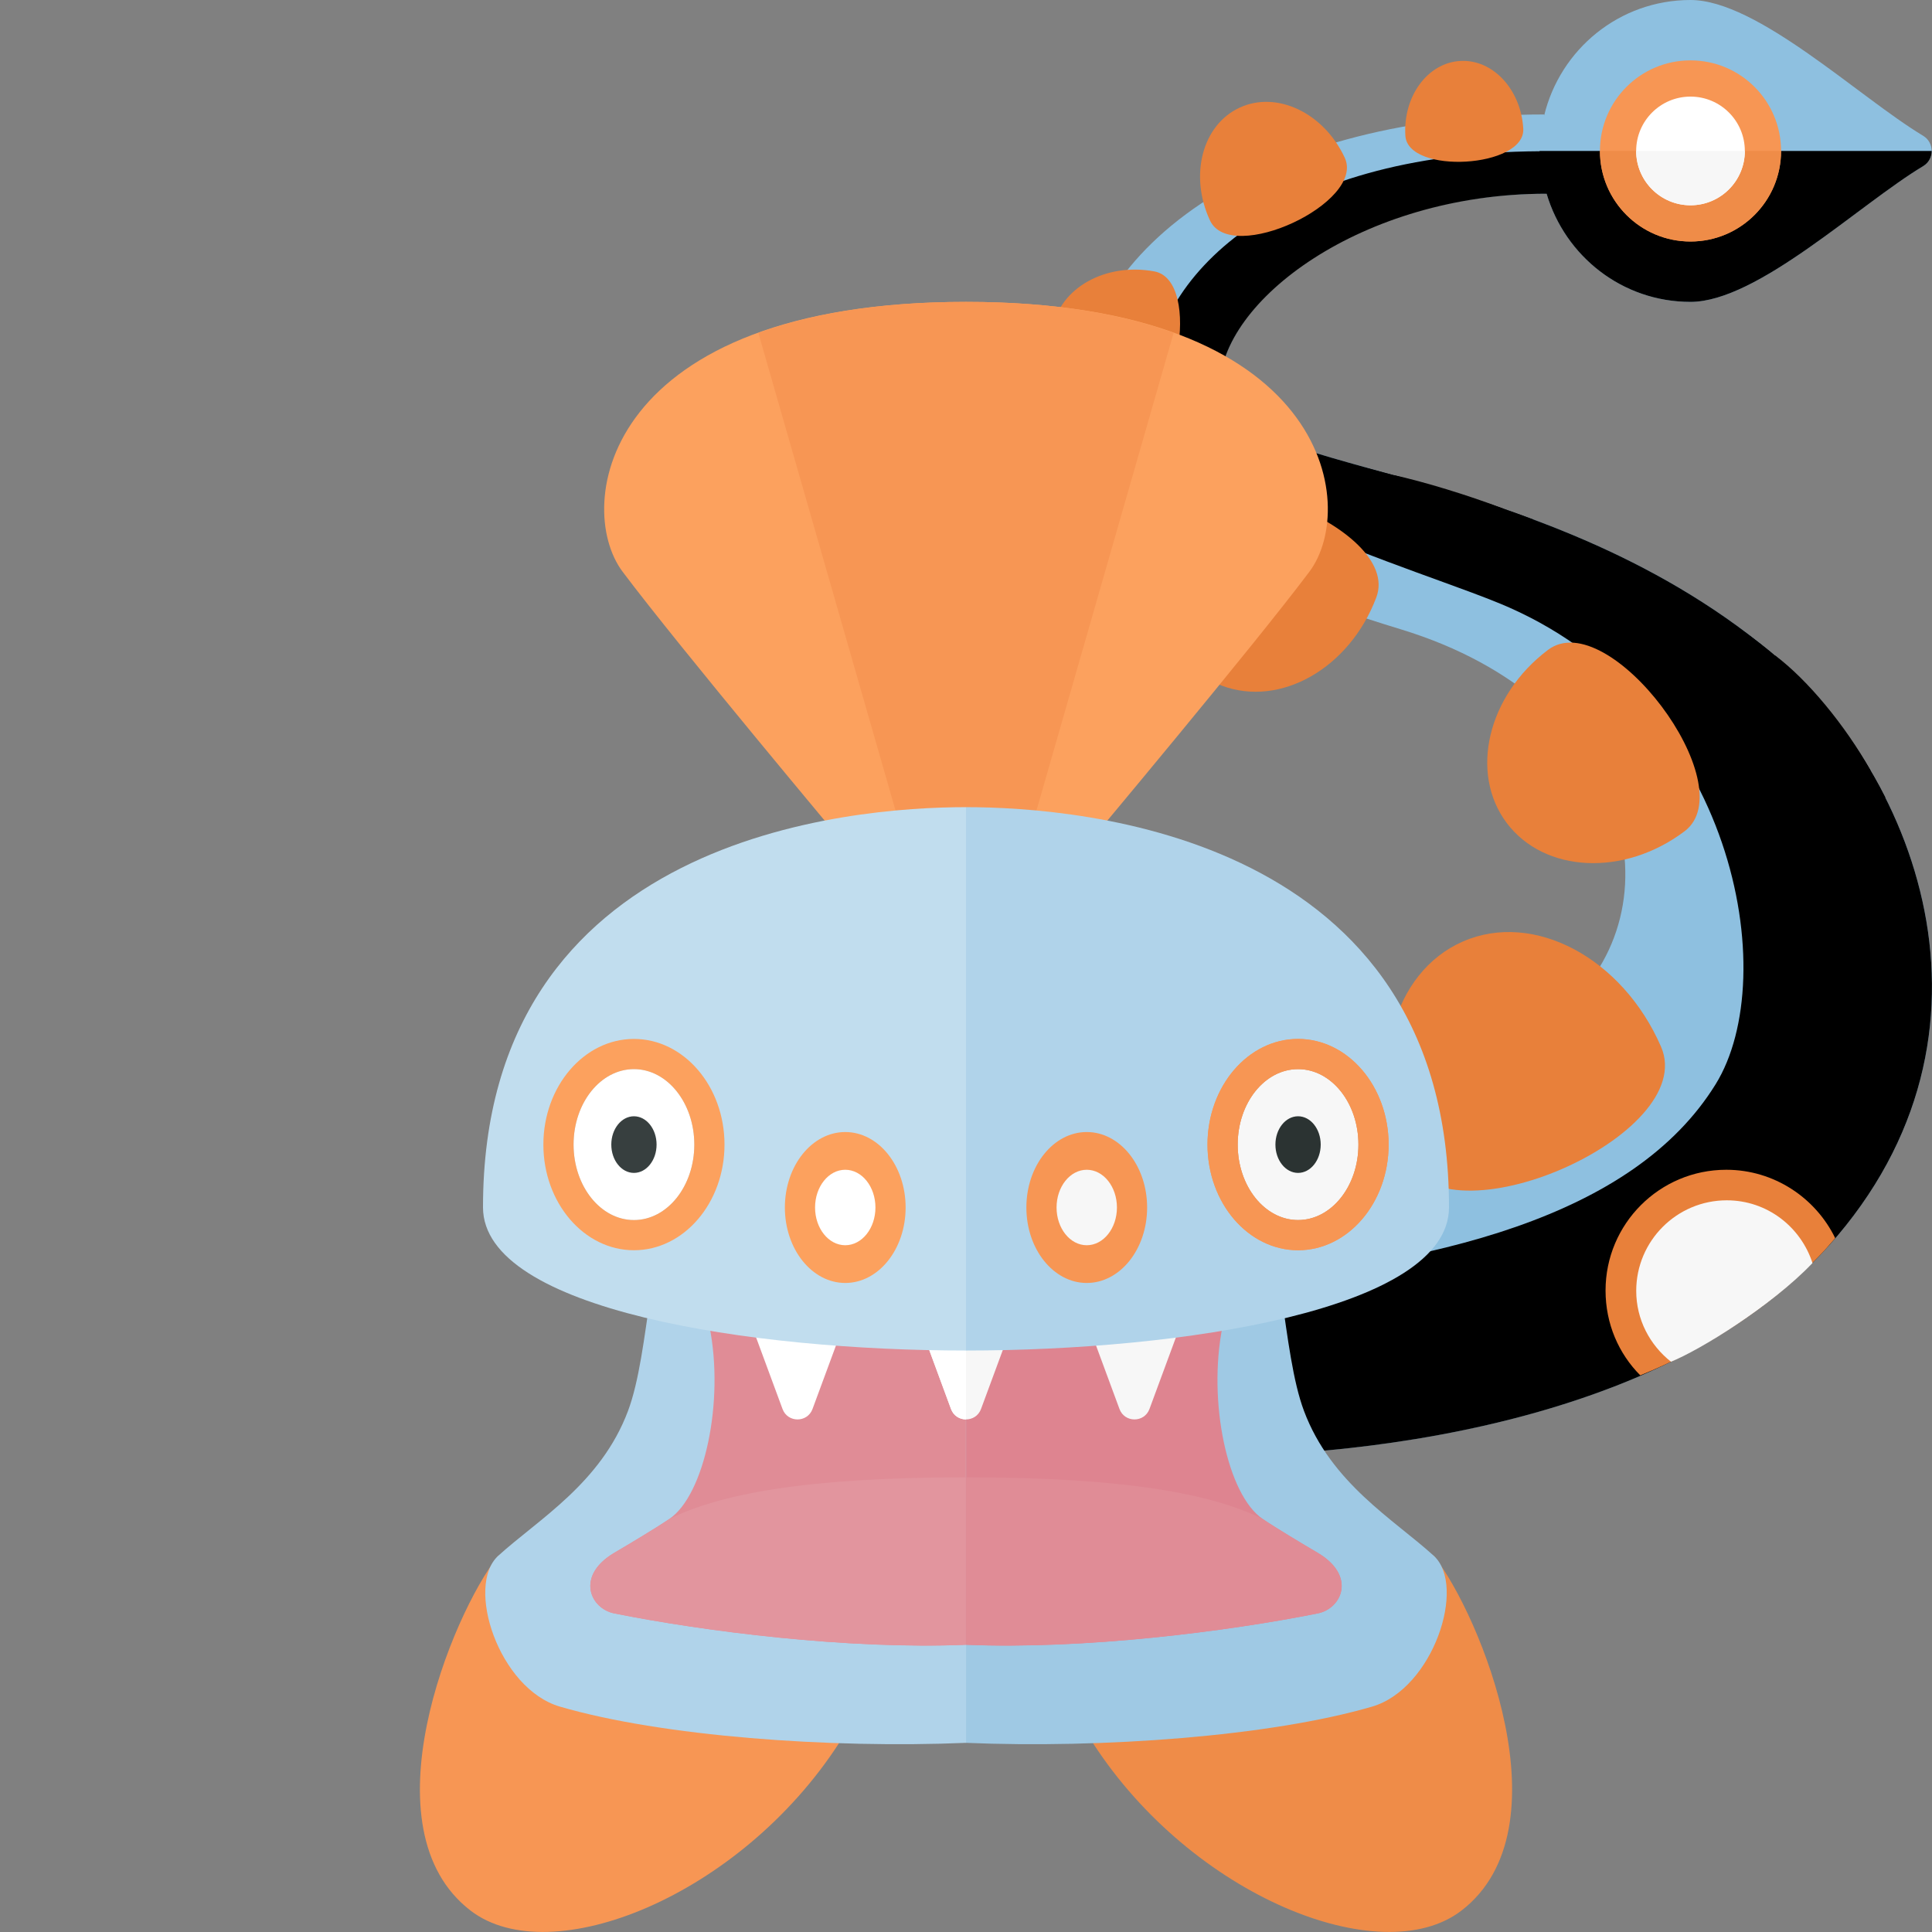 <?xml version="1.0" encoding="utf-8"?>
<!-- Generator: Adobe Illustrator 22.0.1, SVG Export Plug-In . SVG Version: 6.00 Build 0)  -->
<svg version="1.1" id="icons" xmlns="http://www.w3.org/2000/svg" xmlns:xlink="http://www.w3.org/1999/xlink" x="0px" y="0px"
	 width="32px" height="32px" viewBox="0 0 32 32" style="enable-background:new 0 0 32 32;" xml:space="preserve">
<rect x="0" y="0" width="32" height="32" fill="#808080" stroke="none"/>
<style type="text/css">
	.white{fill:#FFFFFF;}
	.grey_01{fill:#F7F7F7;}
	.grey_16{fill:#373F3F;}
	.grey_17{fill:#2B3332;}
	.periwinkle_03{fill:#C1DDEE;}
	.periwinkle_04{fill:#B0D3EA;}
	.periwinkle_05{fill:#9FC9E4;}
	.periwinkle_06{fill:#8EC0E0;}
	.tangerine_04{fill:#FCA15E;}
	.tangerine_05{fill:#F79654;}
	.tangerine_06{fill:#EF8C48;}
	.tangerine_07{fill:#E8803A;}
	.coral_01{fill:#E2959E;}
	.coral_02{fill:#E08C96;}
	.coral_03{fill:#DE8490;}
</style>
<g>
	<path class="periwinkle_06" d="M29.327,10.798c-3.921-3.25-9.125-2.938-9.125-4.375s2.329-3.214,5.375-3.214
		c0-0.002,0.016-0.003,0.039-0.004C25.921,4.239,26.866,5,28,5c1.109,0,2.793-1.614,3.852-2.248c0.19-0.114,0.19-0.39,0-0.504
		C30.794,1.613,29.109,0,28,0c-1.178,0-2.159,0.817-2.424,1.914c0-0.006,0-0.018,0-0.018c-4.421,0-7.789,2.027-7.789,5.05
		c0,1.774,4.087,3.072,5.414,3.477c3.892,1.188,4.625,4.625,2.688,6.312c-2.724,2.373-4.375,0.688-6.188-0.281
		c0-0.031,0.312,7.656,0.312,7.656s6.812,0.188,10.125-3.312S31.812,12.858,29.327,10.798z"/>
	<path class="st83" d="M29.327,10.798c-3.921-3.25-9.125-2.938-9.125-4.375s2.358-3.214,5.404-3.214v0h0.011
		C25.923,4.241,26.867,5,28,5c1.109,0,2.794-1.613,3.853-2.248c0.095-0.057,0.142-0.155,0.142-0.252H25.5c0,0.002,0,0.003,0,0.005
		c-4.366,0.025-6.449,2.096-6.449,3.96c0,1.774,4.49,2.952,5.948,3.598c3.72,1.648,4.529,6.1,3.417,7.896
		c-1.354,2.188-4.615,3.006-8.519,3.297c0.063,1.54,0.116,2.855,0.116,2.855s6.812,0.188,10.125-3.312S31.812,12.858,29.327,10.798z
		"/>
	<path class="tangerine_07" d="M19.277,8.568c0.442-1.173,3.961,0.154,3.519,1.327c-0.442,1.173-1.589,1.827-2.561,1.461
		C19.264,10.989,18.835,9.741,19.277,8.568z"/>
	<path class="tangerine_07" d="M19.118,4.495c0.808,0.148,0.364,2.57-0.444,2.422c-0.808-0.148-1.363-0.81-1.24-1.479
		S18.31,4.347,19.118,4.495z"/>
	<path class="tangerine_07" d="M22.273,2.612c0.347,0.744-1.886,1.784-2.232,1.039s-0.128-1.58,0.489-1.867
		C21.146,1.497,21.927,1.868,22.273,2.612z"/>
	<path class="tangerine_07" d="M25.23,2.131c0.038,0.651-1.915,0.766-1.953,0.115s0.368-1.205,0.907-1.236
		C24.724,0.977,25.192,1.48,25.23,2.131z"/>
	<path class="tangerine_07" d="M27.512,17.337c0.64,1.472-3.603,3.315-4.242,1.843s-0.208-3.078,0.963-3.587
		C25.404,15.084,26.872,15.865,27.512,17.337z"/>
	<path class="tangerine_07" d="M25.64,10.764c1.002-0.754,3.263,2.251,2.261,3.005c-1.002,0.754-2.32,0.692-2.945-0.138
		C24.333,12.801,24.639,11.518,25.64,10.764z"/>
	<path class="st117" d="M29.327,10.798c-0.113-0.094-0.227-0.178-0.342-0.266c-0.386,0.321-0.641,0.802-0.641,1.344
		c0,0.966,0.784,1.75,1.75,1.75c0.431,0,0.828-0.159,1.133-0.417C30.744,12.252,30.071,11.415,29.327,10.798z"/>
	<path class="st118" d="M30.981,12.759c-0.417-0.742-1.035-1.493-1.577-1.901c-0.327,0.225-0.561,0.589-0.561,1.016
		c0,0.69,0.56,1.25,1.25,1.25C30.439,13.125,30.755,12.987,30.981,12.759z"/>
	<path class="st119" d="M22.593,7.875c0,0.828,0.672,1.5,1.5,1.5c0.562,0,1.046-0.313,1.303-0.77
		c-1.011-0.385-1.977-0.653-2.793-0.861C22.599,7.789,22.593,7.828,22.593,7.875z"/>
	<path class="st118" d="M24.093,8.875c0.342,0,0.629-0.187,0.81-0.449c-0.588-0.226-1.33-0.45-1.814-0.556
		C22.992,8.481,23.541,8.875,24.093,8.875z"/>
	<path class="tangerine_07" d="M30.397,20.508c-0.324-0.667-1.012-1.133-1.804-1.133c-1.105,0-2,0.895-2,2
		c0,0.55,0.216,1.044,0.575,1.405c1.031-0.416,2.146-1.112,2.97-1.983C30.23,20.702,30.313,20.605,30.397,20.508z"/>
	<path class="grey_01" d="M28.601,19.881c-0.828,0-1.5,0.672-1.5,1.5c0,0.478,0.228,0.899,0.576,1.174
		c0.483-0.198,1.648-0.908,2.344-1.634C29.826,20.319,29.268,19.881,28.601,19.881z"/>
	<path class="tangerine_04" d="M16,5l0,9h-2c0,0-2.75-3.281-3.688-4.531C9.49,8.373,10,5,16,5z"/>
	<path class="tangerine_05" d="M16,5c-1.449,0-2.572,0.2-3.439,0.514L14.998,14H16V5z"/>
	<path class="tangerine_04" d="M16,5l0,9h2c0,0,2.75-3.281,3.688-4.531C22.51,8.373,22,5,16,5z"/>
	<path class="tangerine_05" d="M16,5c1.449,0,2.572,0.2,3.439,0.514L17.002,14H16V5z"/>
	<g>
		<circle class="tangerine_05" cx="28" cy="2.5" r="1.5"/>
		<path class="tangerine_06" d="M29.5,2.5C29.5,3.328,28.828,4,28,4s-1.5-0.672-1.5-1.5H29.5z"/>
		<path class="white" d="M28,1.6c-0.497,0-0.9,0.403-0.9,0.9s0.403,0.9,0.9,0.9s0.9-0.403,0.9-0.9S28.497,1.6,28,1.6z"/>
		<path class="grey_01" d="M28.9,2.5c0,0.497-0.403,0.9-0.9,0.9s-0.9-0.403-0.9-0.9H28.9z"/>
	</g>
	<path class="tangerine_06" d="M23.748,25.768c0.775,0.987,2.224,4.524,0.456,5.879c-1.32,1.012-4.455-0.231-6.104-2.78l3.524-1.425
		L23.748,25.768z"/>
	<path class="periwinkle_05" d="M16,15.971c5.698,0,4.867,5.447,5.598,7.398c0.45,1.2,1.486,1.796,2.149,2.399
		c0.55,0.5-0.01,2.204-1.021,2.499c-1.692,0.494-4.474,0.694-6.727,0.6V15.971z"/>
	<path class="tangerine_05" d="M8.252,25.768c-0.775,0.987-2.224,4.524-0.456,5.879c1.32,1.012,4.455-0.231,6.104-2.78l-3.524-1.425
		L8.252,25.768z"/>
	<path class="periwinkle_04" d="M16,15.971c-5.698,0-4.867,5.447-5.598,7.398c-0.45,1.2-1.486,1.796-2.149,2.399
		c-0.55,0.5,0.01,2.204,1.021,2.499c1.692,0.494,4.474,0.694,6.727,0.6V15.971z"/>
	<path class="coral_02" d="M16,16.071c-4.936,0-4.603,4.129-4.249,5.898c0.25,1.25-0.084,2.794-0.663,3.188
		c-0.237,0.161-0.674,0.421-0.912,0.561c-0.648,0.383-0.399,0.925-0.004,1.004c1.497,0.3,3.875,0.601,5.827,0.52V16.071z"/>
	<path class="coral_01" d="M16,24.469c-2.681,0-4.088,0.283-4.912,0.689c-0.237,0.161-0.674,0.421-0.912,0.561
		c-0.648,0.383-0.399,0.925-0.004,1.004c1.497,0.3,3.875,0.601,5.827,0.52V24.469z"/>
	<path class="coral_03" d="M16,16.071c4.936,0,4.603,4.129,4.249,5.898c-0.25,1.25,0.084,2.794,0.663,3.188
		c0.237,0.161,0.674,0.421,0.912,0.561c0.648,0.383,0.399,0.925,0.004,1.004c-1.497,0.3-3.875,0.601-5.827,0.52V16.071z"/>
	<path class="grey_01" d="M16.249,23.337l0.631-1.708h-1.759l0.631,1.708C15.836,23.568,16.164,23.568,16.249,23.337z"/>
	<g>
		<path class="white" d="M15.121,21.628l0.63,1.709c0.043,0.116,0.146,0.173,0.249,0.173v-1.882H15.121z"/>
	</g>
	<path class="white" d="M13.458,23.337l0.631-1.708H12.33l0.631,1.708C13.046,23.568,13.373,23.568,13.458,23.337z"/>
	<path class="grey_01" d="M19.039,23.337l0.631-1.708h-1.759l0.631,1.708C18.627,23.568,18.954,23.568,19.039,23.337z"/>
	<path class="periwinkle_03" d="M16,13.369c-1.915,0-8,0.479-8,6.628c0,1.703,4.451,2.372,8,2.372V13.369z"/>
	<path class="periwinkle_04" d="M16,13.369c1.915,0,8,0.479,8,6.628c0,1.703-4.451,2.372-8,2.372V13.369z"/>
	<path class="white" d="M11.5,18.958c0,0.69-0.448,1.25-1,1.25c-0.552,0-1-0.56-1-1.25c0-0.69,0.448-1.25,1-1.25
		C11.052,17.708,11.5,18.267,11.5,18.958z"/>
	<path class="tangerine_04" d="M10.5,17.708c0.552,0,1,0.56,1,1.25c0,0.69-0.448,1.25-1,1.25c-0.552,0-1-0.56-1-1.25
		C9.5,18.267,9.948,17.708,10.5,17.708 M10.5,17.208c-0.827,0-1.5,0.785-1.5,1.75s0.673,1.75,1.5,1.75c0.827,0,1.5-0.785,1.5-1.75
		S11.327,17.208,10.5,17.208L10.5,17.208z"/>
	<ellipse class="grey_16" cx="10.5" cy="18.958" rx="0.375" ry="0.469"/>
	<g>
		<path class="grey_01" d="M22.5,18.958c0,0.69-0.448,1.25-1,1.25c-0.552,0-1-0.56-1-1.25c0-0.69,0.448-1.25,1-1.25
			C22.052,17.708,22.5,18.267,22.5,18.958z"/>
		<g>
			<g>
				<path class="tangerine_05" d="M21.5,17.708c0.552,0,1,0.56,1,1.25c0,0.69-0.448,1.25-1,1.25c-0.552,0-1-0.56-1-1.25
					C20.5,18.267,20.948,17.708,21.5,17.708 M21.5,17.208c-0.827,0-1.5,0.785-1.5,1.75s0.673,1.75,1.5,1.75
					c0.827,0,1.5-0.785,1.5-1.75S22.327,17.208,21.5,17.208L21.5,17.208z"/>
			</g>
			<g>
				<path class="tangerine_05" d="M21.5,17.708c0.552,0,1,0.56,1,1.25c0,0.69-0.448,1.25-1,1.25c-0.552,0-1-0.56-1-1.25
					C20.5,18.267,20.948,17.708,21.5,17.708 M21.5,17.208c-0.827,0-1.5,0.785-1.5,1.75s0.673,1.75,1.5,1.75
					c0.827,0,1.5-0.785,1.5-1.75S22.327,17.208,21.5,17.208L21.5,17.208z"/>
			</g>
		</g>
		<ellipse class="grey_17" cx="21.5" cy="18.958" rx="0.375" ry="0.469"/>
	</g>
	<g>
		<g>
			<ellipse class="tangerine_04" cx="14" cy="20" rx="1" ry="1.25"/>
			<ellipse class="white" cx="14" cy="20" rx="0.5" ry="0.625"/>
		</g>
	</g>
	<g>
		<g>
			<ellipse class="tangerine_05" cx="18" cy="20" rx="1" ry="1.25"/>
			<ellipse class="grey_01" cx="18" cy="20" rx="0.5" ry="0.625"/>
		</g>
	</g>
	<path class="coral_02" d="M16,24.469c2.681,0,4.088,0.283,4.912,0.689c0.237,0.161,0.674,0.421,0.912,0.561
		c0.648,0.383,0.399,0.925,0.004,1.004c-1.497,0.3-3.875,0.601-5.827,0.52V24.469z"/>
</g>
</svg>
